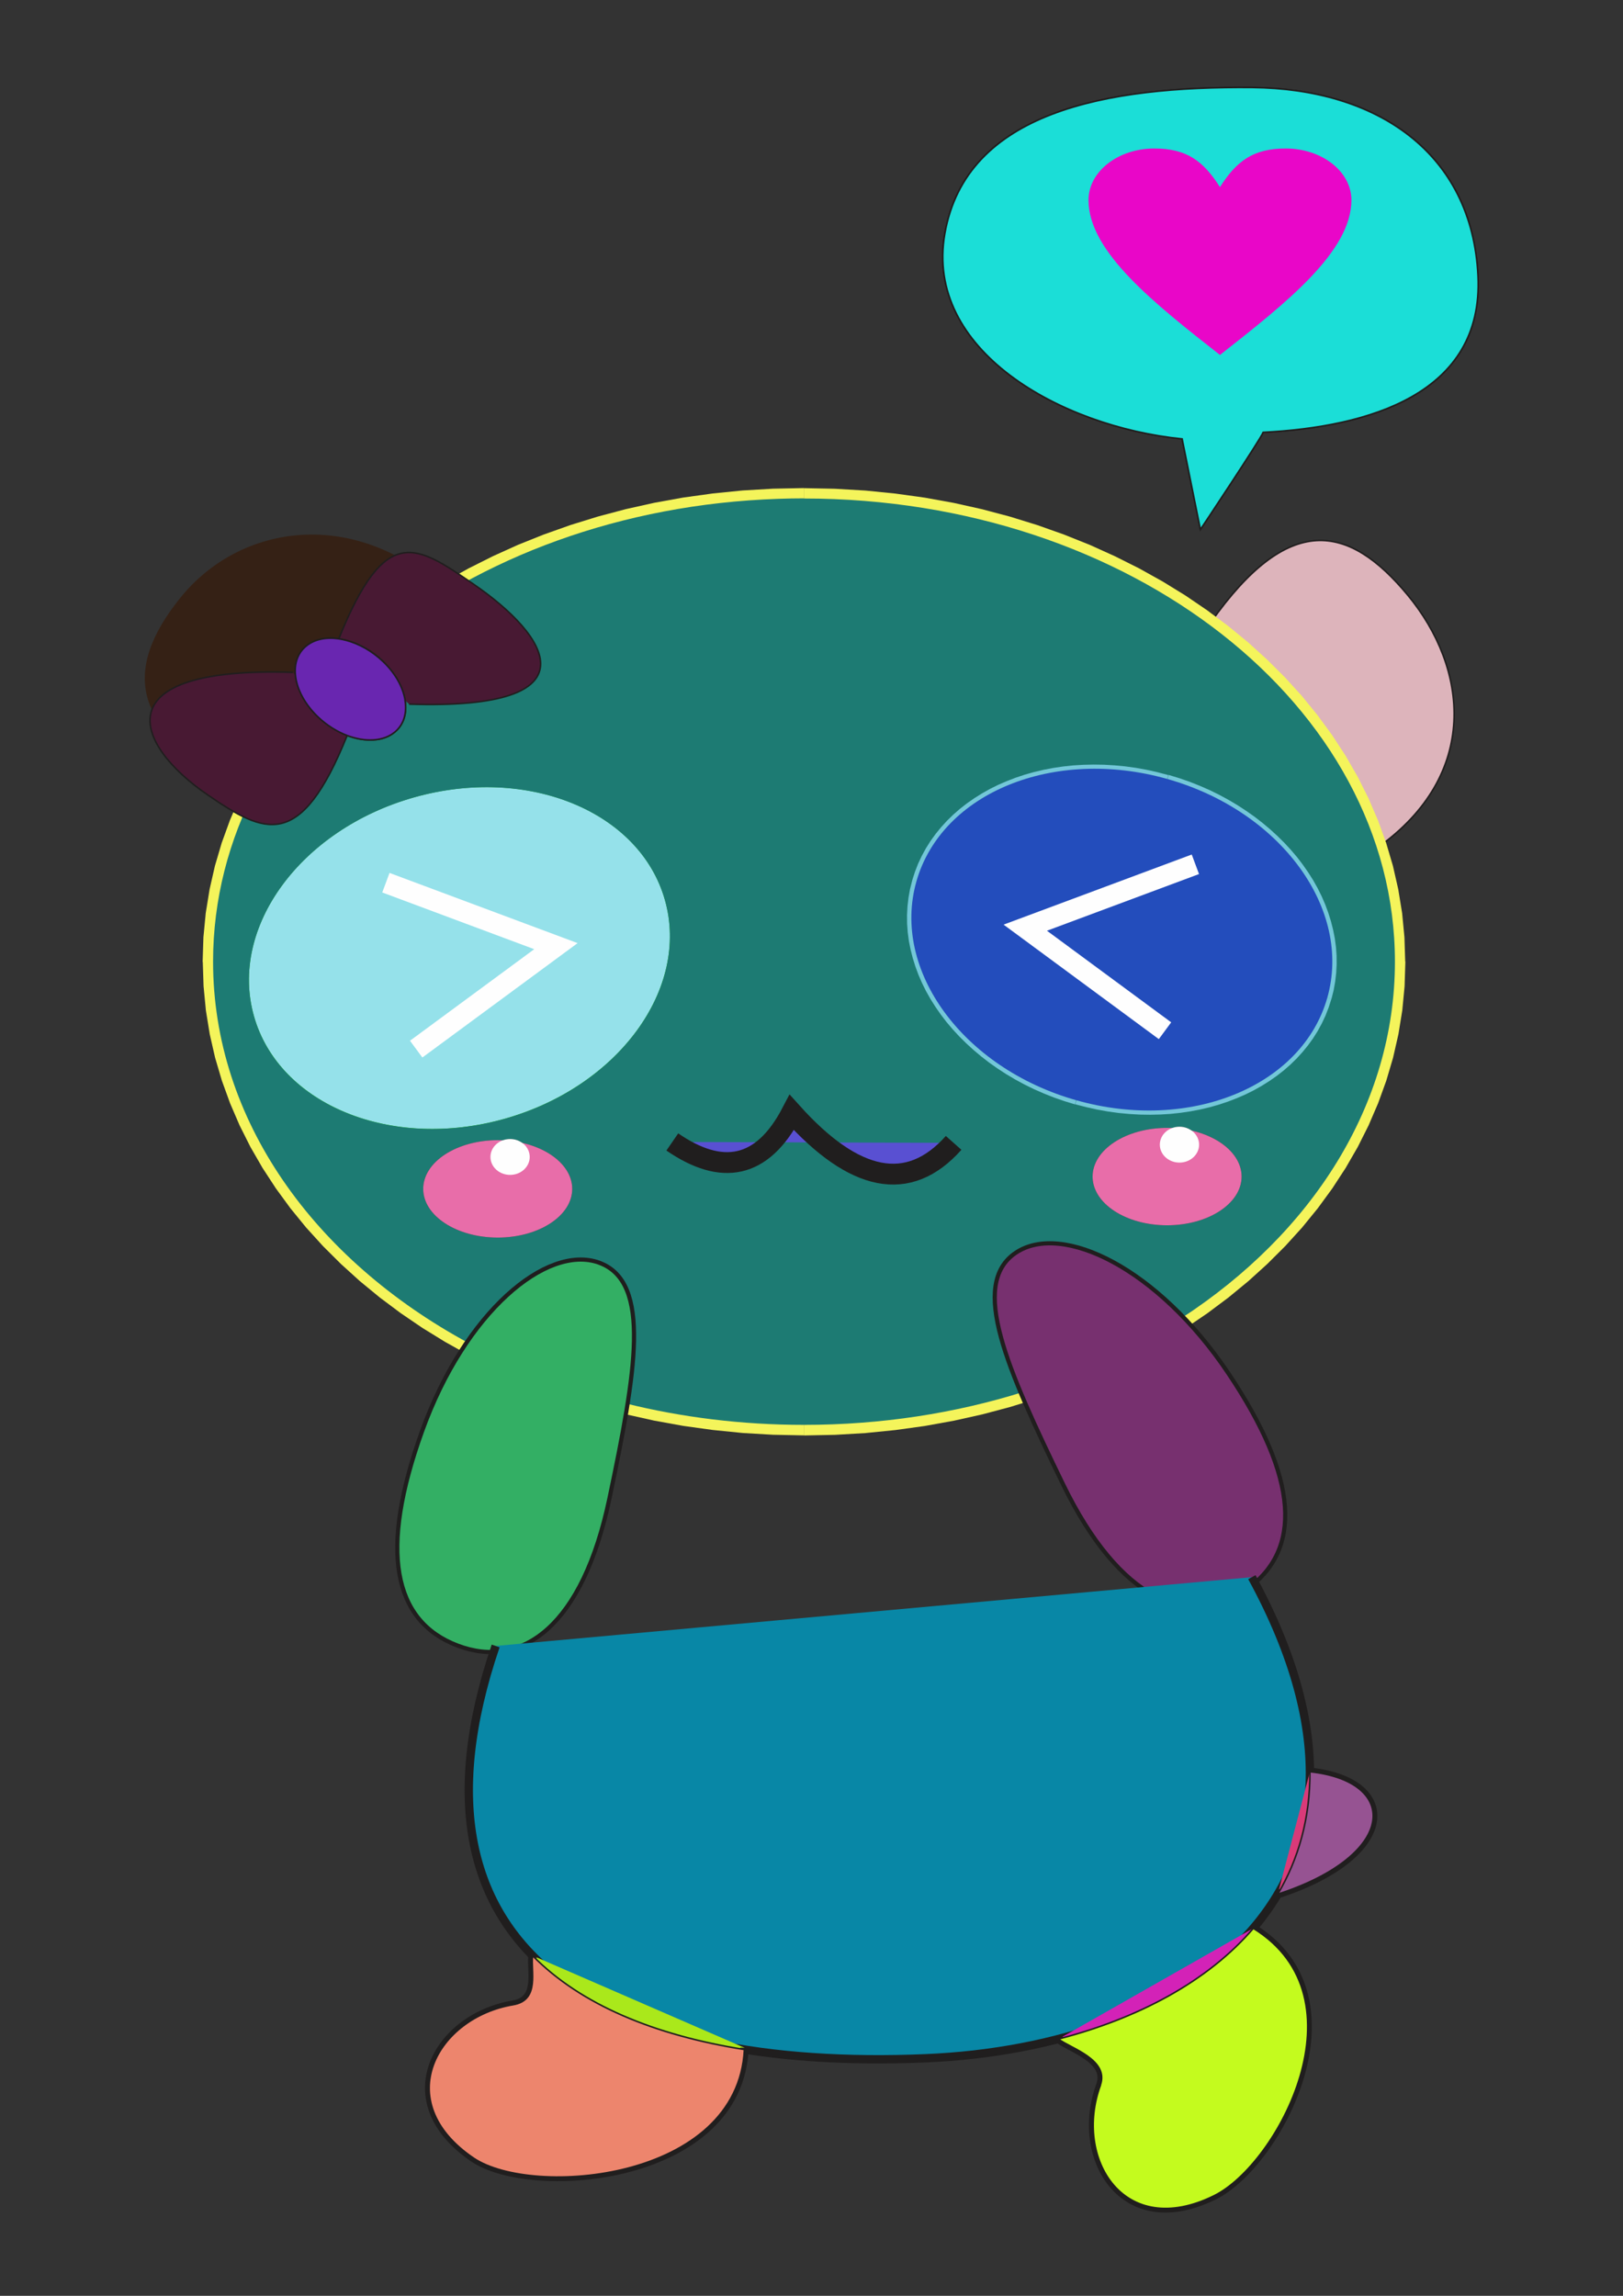 <?xml version="1.0" standalone="no"?>
<svg xmlns="http://www.w3.org/2000/svg" xml:space="preserve" width="210mm" height="297mm" version="1.1" style="shape-rendering:geometricPrecision; text-rendering:geometricPrecision; image-rendering:optimizeQuality; fill-rule:evenodd; clip-rule:evenodd" viewBox="0 0 21000 29700" xmlns:xlink="http://www.w3.org/1999/xlink">
	 <rect x="0" y="0" width="21000" height="29700" fill="#333333" stroke="none"/>
	 <defs>
	  <style type="text/css">
	   
	    .str0 {stroke:#201E1E;stroke-width:20}
	    .str3 {stroke:#201E1E;stroke-width:107.9}
	    .str2 {stroke:#201E1E;stroke-width:269.75}
	    .str1 {stroke:#FEFEFE;stroke-width:269.75}
	    .fil4 {fill:none}
	    .fil0 {fill:none;fill-rule:nonzero}
	    .fil1 {fill:#201E1E}
	    .fil7 {fill:#E86DA9}
	    .fil5 {fill:#FEFEFE}
	    .fil6 {fill:#E86DA9}
	    .fil3 {fill:#201E1E;fill-rule:nonzero}
	    .fil2 {fill:#EC268F;fill-rule:nonzero}
	   
	  </style>
	 </defs>
	 <g id="Layer_x0020_1">
	  <g id="_756392784">
	   <path class="fil0 str0" d="M15296 5678c-1582,-160 -3335,-1151 -3071,-2655 277,-1578 2091,-1909 3979,-1891 1603,15 2844,838 2920,2439 73,1530 -1421,1952 -2780,2022 -36,92 -812,1257 -812,1257 0,0 -236,-1170 -236,-1170z" style="fill:#677296"/>
	   <path class="fil1 str0" d="M15296 5678c-1582,-160 -3335,-1151 -3071,-2655 277,-1578 2091,-1909 3979,-1891 1603,15 2844,838 2920,2439 73,1530 -1421,1952 -2780,2022 -36,92 -812,1257 -812,1257l-236 -1170z" style="fill:#1bded7"/>
	   <path class="fil2" d="M15786 2422c-213,-334 -425,-501 -851,-501 -469,0 -851,299 -851,668 0,668 851,1336 1701,2003 851,-668 1701,-1336 1701,-2003 0,-369 -381,-668 -851,-668 -425,0 -638,167 -851,501z" style="fill:#e906c8"/>
	   <path class="fil1" d="M3258 10197l2535 -2526c-1192,-1126 -2682,-898 -3456,58 -754,932 -682,1761 921,2468z" style="fill:#352115"/>
	   <path class="fil1 str0" d="M17819 10969l-2155 -2914c1009,-1432 1784,-1280 2550,-357 785,947 943,2324 -395,3271z" style="fill:#ddb4bb"/>
	   <g>
	    <path class="fil3" d="M2622 12442l0 0 10 -317 30 -313 50 -308 69 -303 88 -298 106 -292 123 -286 140 -279 157 -272 173 -265 188 -257 203 -249 218 -240 232 -231 245 -222 258 -212 270 -202 282 -192 294 -181 305 -170 315 -158 325 -147 335 -134 344 -122 352 -109 361 -96 368 -82 375 -68 382 -53 388 -39 394 -23 399 -8 0 270 -388 8 -383 23 -377 38 -371 52 -365 66 -358 80 -350 93 -342 106 -333 118 -324 130 -315 142 -305 153 -295 164 -284 175 -272 185 -261 195 -248 204 -236 213 -222 222 -209 230 -194 238 -180 245 -165 252 -149 259 -133 265 -117 271 -100 277 -83 282 -65 287 -47 291 -29 296 -10 300 0 0 -270 0zm7781 6127l0 0 -399 -8 -394 -23 -388 -39 -382 -53 -375 -68 -368 -82 -361 -96 -352 -109 -344 -122 -335 -134 -325 -147 -315 -158 -305 -170 -294 -181 -282 -192 -270 -202 -258 -212 -245 -222 -232 -231 -218 -240 -203 -249 -188 -257 -173 -265 -157 -272 -140 -279 -123 -286 -106 -292 -88 -298 -69 -303 -50 -308 -30 -313 -10 -317 270 0 10 300 29 296 47 291 65 287 83 282 100 277 117 271 133 265 149 259 165 252 180 245 194 238 209 230 222 222 236 213 248 204 261 195 272 185 284 175 295 164 305 153 315 142 324 130 333 118 342 106 350 93 358 80 365 66 371 52 377 38 383 23 388 8 0 0 0 270zm7781 -6127l0 0 -10 317 -30 313 -50 308 -69 303 -88 298 -106 292 -123 286 -140 279 -157 272 -173 265 -188 257 -203 249 -218 240 -232 231 -245 222 -258 212 -270 202 -282 192 -294 181 -305 170 -315 158 -325 147 -335 134 -344 122 -352 109 -361 96 -368 82 -375 68 -382 53 -388 39 -394 23 -399 8 0 -270 388 -8 383 -23 377 -38 371 -52 365 -66 358 -80 350 -93 342 -106 333 -118 324 -130 315 -142 305 -153 295 -164 284 -175 272 -185 261 -195 248 -204 236 -213 222 -222 209 -230 194 -238 180 -245 165 -252 149 -259 133 -265 117 -271 100 -277 83 -282 65 -287 47 -291 29 -296 10 -300 0 0 270 0zm-7781 -6127l0 0 399 8 394 23 388 39 382 53 375 68 368 82 361 96 352 109 344 122 335 134 325 147 315 158 305 170 294 181 282 192 270 202 258 212 245 222 232 231 218 240 203 249 188 257 173 265 157 272 140 279 123 286 106 292 88 298 69 303 50 308 30 313 10 317 -270 0 -10 -300 -29 -296 -47 -291 -65 -287 -83 -282 -100 -277 -117 -271 -133 -265 -149 -259 -165 -252 -180 -245 -194 -238 -209 -230 -222 -222 -236 -213 -248 -204 -261 -195 -272 -185 -284 -175 -295 -164 -305 -153 -315 -142 -324 -130 -333 -118 -342 -106 -350 -93 -358 -80 -365 -66 -371 -52 -377 -38 -383 -23 -388 -8 0 0 0 -270z" style="fill:#f4f45b"/>
	   </g>
	   <g>
	    <path class="fil3" d="M3234 13160l0 0 -28 -111 -20 -112 -13 -112 -6 -112 1 -112 8 -112 15 -112 22 -111 28 -110 34 -109 40 -108 46 -106 52 -105 58 -103 64 -101 69 -99 74 -97 80 -94 85 -92 90 -89 94 -86 99 -83 103 -80 108 -76 112 -73 116 -69 120 -65 124 -61 128 -56 131 -52 135 -47 138 -42 29 104 -134 41 -131 45 -127 50 -124 54 -120 59 -116 63 -112 66 -108 70 -104 74 -100 77 -95 80 -91 83 -86 86 -81 88 -76 91 -71 93 -66 95 -61 97 -55 99 -50 100 -44 101 -38 102 -33 103 -26 104 -20 105 -14 105 -8 106 -1 106 5 106 12 105 19 105 26 105 0 0 -104 29zm3313 1365l0 0 -140 37 -139 31 -139 25 -138 19 -137 13 -136 8 -135 2 -133 -3 -132 -8 -130 -14 -128 -19 -125 -24 -123 -29 -120 -34 -117 -39 -114 -44 -111 -48 -107 -53 -103 -58 -99 -62 -95 -66 -91 -71 -86 -75 -81 -79 -76 -83 -71 -87 -66 -91 -60 -95 -54 -99 -48 -102 -41 -106 -35 -109 104 -29 33 103 39 99 45 96 51 93 56 89 62 86 67 82 72 79 77 75 82 71 86 67 91 63 95 59 99 55 103 51 106 46 110 42 113 37 116 33 118 28 121 23 123 18 125 13 127 8 129 3 131 -2 132 -8 133 -13 134 -18 135 -24 135 -30 136 -35 0 0 29 104zm2108 -2897l0 0 28 111 20 112 13 112 6 112 -1 112 -8 112 -15 112 -22 111 -28 110 -34 109 -40 108 -46 106 -52 105 -58 103 -64 101 -69 99 -74 97 -80 94 -85 92 -90 89 -94 86 -99 83 -103 80 -108 76 -112 73 -116 69 -120 65 -124 61 -128 56 -131 52 -135 47 -138 42 -29 -104 134 -41 131 -45 127 -50 124 -54 120 -59 116 -63 112 -66 108 -70 104 -74 100 -77 95 -80 91 -83 86 -86 81 -88 76 -91 71 -93 66 -95 61 -97 55 -99 50 -100 44 -101 38 -102 33 -103 26 -104 20 -105 14 -105 8 -106 1 -106 -5 -106 -12 -105 -19 -105 -26 -105 0 0 104 -29zm-3313 -1365l0 0 140 -36 139 -31 139 -25 138 -19 137 -13 136 -8 135 -2 133 3 132 8 130 14 128 19 125 24 123 29 120 34 117 39 114 44 111 48 107 53 103 58 99 62 95 66 91 71 86 75 81 79 76 83 71 87 66 91 60 95 54 99 48 102 41 106 35 109 -104 29 -33 -103 -39 -99 -45 -96 -51 -93 -56 -89 -62 -86 -67 -82 -72 -79 -77 -75 -82 -71 -86 -67 -91 -63 -95 -59 -99 -55 -103 -51 -106 -46 -109 -42 -113 -37 -116 -33 -118 -28 -121 -23 -123 -18 -125 -13 -127 -8 -129 -3 -131 2 -132 8 -133 13 -134 18 -135 24 -135 30 -136 35 0 0 -29 -104z" style="fill:#18c20c"/>
	    <path id="1" class="fil1" d="M5357 10315c-1468,415 -2396,1682 -2071,2830 325,1148 1778,1742 3246,1327 1468,-415 2396,-1682 2071,-2830 -325,-1148 -1778,-1742 -3246,-1327z" style="fill:#95e1ea"/>
	   </g>
	   <g>
	    <polyline class="fil4 str1" points="4993,11419 7193,12240 5385,13572 "/>
	   </g>
	   <path class="fil5" d="M10403 6449c4223,0 7646,2683 7646,5992 0,1854 -1074,3512 -2762,4611 -796,-826 -1668,-1133 -2129,-824 -413,277 -293,900 76,1781 -876,274 -1831,424 -2831,424 -805,0 -1581,-97 -2310,-278 153,-971 126,-1624 -350,-1796 -467,-168 -1134,221 -1679,1016 -1998,-1081 -3307,-2888 -3307,-4935 0,-3223 3246,-5851 7316,-5987 109,-4 219,-6 330,-6zm4700 3628c-1468,-415 -2922,179 -3246,1327 -325,1148 603,2415 2071,2830 1468,415 2922,-179 3246,-1327 325,-1148 -603,-2415 -2071,-2830zm-2 4514c-532,0 -964,282 -964,630 0,348 431,630 964,630 532,0 964,-282 964,-630 0,-275 -269,-509 -645,-595 -43,-31 -98,-50 -158,-50 -33,0 -65,6 -94,16 -22,-1 -44,-1 -66,-1zm-8569 -118c1468,-415 2396,-1682 2071,-2830 -324,-1148 -1778,-1742 -3246,-1327 -1468,415 -2396,1682 -2071,2830 324,1148 1778,1742 3246,1327zm226 312c-43,-31 -98,-50 -158,-50 -33,0 -65,6 -94,16 -22,-1 -44,-1 -66,-1 -532,0 -964,282 -964,630 0,348 431,630 964,630 532,0 964,-282 964,-630 0,-275 -270,-509 -645,-595z" style="fill:#1d7b73"/>
	   <g>
	    <g>
	     <path class="fil3" d="M17226 12922l-104 -29 0 0 26 -105 19 -105 12 -105 5 -106 -1 -106 -8 -106 -14 -105 -20 -105 -26 -104 -33 -103 -38 -102 -44 -101 -50 -100 -55 -99 -61 -97 -66 -95 -71 -93 -76 -91 -81 -88 -86 -86 -91 -83 -95 -80 -100 -77 -104 -74 -108 -70 -112 -66 -116 -63 -120 -59 -124 -54 -127 -50 -131 -45 -134 -41 29 -104 138 42 135 47 131 52 128 56 124 61 120 65 116 69 112 73 108 76 103 80 99 83 94 86 90 89 85 92 80 94 74 97 69 99 64 101 58 103 52 105 46 106 40 108 34 109 28 110 22 111 15 112 8 112 1 112 -6 112 -13 112 -20 112 -28 111 0 0zm-3313 1365l29 -104 0 0 136 35 135 30 135 24 134 18 133 13 132 8 131 2 129 -3 127 -8 125 -13 123 -18 121 -23 118 -28 116 -33 113 -37 109 -42 106 -46 103 -51 99 -55 95 -59 91 -63 86 -67 82 -71 77 -75 72 -79 67 -82 62 -86 56 -89 51 -93 45 -96 39 -99 33 -103 104 29 -35 109 -41 106 -48 102 -54 99 -60 95 -66 91 -71 87 -76 83 -81 79 -86 75 -91 71 -95 66 -99 62 -103 58 -107 53 -111 48 -114 44 -117 39 -120 34 -123 29 -125 24 -128 19 -130 14 -132 8 -133 3 -135 -2 -136 -8 -137 -13 -138 -19 -139 -25 -139 -31 -140 -36 0 0zm-2108 -2897l104 29 0 0 -26 105 -19 105 -12 105 -5 106 1 106 8 106 14 105 20 105 26 104 33 103 38 102 44 101 50 100 55 99 61 97 66 95 71 93 76 91 81 88 86 86 91 83 95 80 100 77 104 74 108 70 112 66 116 63 120 59 124 54 127 50 131 45 134 41 -29 104 -138 -42 -135 -47 -131 -52 -128 -56 -124 -61 -120 -65 -116 -69 -112 -73 -108 -76 -103 -80 -99 -83 -94 -86 -90 -89 -85 -92 -80 -94 -74 -97 -69 -99 -64 -101 -58 -103 -52 -105 -46 -106 -40 -108 -34 -109 -28 -110 -22 -111 -15 -112 -8 -112 -1 -112 6 -112 13 -112 20 -112 28 -111 0 0zm3313 -1365l-29 104 0 0 -136 -35 -135 -30 -135 -24 -134 -18 -133 -13 -132 -8 -131 -2 -129 3 -127 8 -125 13 -123 18 -121 23 -118 28 -116 33 -113 37 -110 42 -106 46 -103 51 -99 55 -95 59 -91 63 -86 67 -82 71 -77 75 -72 79 -67 82 -62 86 -56 89 -51 93 -45 96 -39 99 -33 103 -104 -29 35 -109 41 -106 48 -102 54 -99 60 -95 66 -91 71 -87 76 -83 81 -79 86 -75 91 -71 95 -66 99 -62 103 -58 107 -53 111 -48 114 -44 117 -39 120 -34 123 -29 125 -24 128 -19 130 -14 132 -8 133 -3 135 2 136 8 137 13 138 19 139 25 139 31 140 37 0 0z" style="fill:#73c7d8"/>
	     <path id="1" class="fil1" d="M15103 10077c1468,415 2396,1682 2071,2830 -325,1148 -1778,1742 -3246,1327 -1468,-415 -2396,-1682 -2071,-2830 325,-1148 1778,-1742 3246,-1327z" style="fill:#234dbc"/>
	    </g>
	    <g>
	     <polyline class="fil4 str1" points="15467,11181 13266,12001 15074,13334 "/>
	    </g>
	   </g>
	   <g>
	    <path class="fil4 str2" d="M12339 14785c-585,657 -1286,505 -2094,-393 -384,735 -909,819 -1546,381" style="fill:#5950d2"/>
	   </g>
	   <g>
	    <path class="fil4 str3" d="M13158 16229c578,-388 1804,195 2714,1553 911,1359 948,2267 233,2764 -715,497 -1597,143 -2328,-1360 -730,-1503 -1198,-2570 -619,-2957z" style="fill:#3d13a3"/>
	    <path id="1" class="fil1" d="M13158 16229c578,-388 1804,195 2714,1553 911,1359 948,2267 233,2764 -715,497 -1597,143 -2328,-1360 -730,-1503 -1198,-2570 -619,-2957z" style="fill:#77306f"/>
	   </g>
	   <g>
	    <path class="fil4 str3" d="M7743 16360c-655,-236 -1703,626 -2257,2165 -554,1539 -371,2429 444,2738 814,309 1585,-248 1929,-1883 344,-1635 540,-2783 -115,-3019z" style="fill:#586175"/>
	    <path id="1" class="fil1" d="M7743 16360c-655,-236 -1703,626 -2257,2165 -554,1539 -371,2429 444,2738 814,309 1585,-248 1929,-1883 344,-1635 540,-2783 -115,-3019z" style="fill:#33af64"/>
	   </g>
	   <g>
	    <path class="fil4 str3" d="M16198 20403c2223,4081 -878,6084 -4222,6224 -4061,170 -6937,-1293 -5563,-5334" style="fill:#0887a6"/>
	   </g>
	   <g>
	    <path class="fil4 str3" d="M16949 22920c1174,127 1128,1083 -416,1584" style="fill:#d93a79"/>
	   </g>
	   <g>
	    <path class="fil4 str3" d="M16216 24945c1462,902 321,3050 -507,3459 -1175,581 -1816,-487 -1473,-1426 123,-335 -391,-482 -540,-600" style="fill:#d322b7"/>
	   </g>
	   <g>
	    <path class="fil4 str3" d="M9633 26491c-62,1717 -2740,1945 -3505,1427 -1085,-735 -474,-1820 512,-1985 352,-59 222,-445 251,-634" style="fill:#aae81b"/>
	   </g>
	   <path class="fil1 str0" d="M9632 26514c-84,1697 -2742,1920 -3504,1405 -1085,-735 -474,-1820 512,-1985 352,-59 222,-445 251,-634 628,637 1581,1029 2741,1214z" style="fill:#ed856d"/>
	   <path class="fil1 str0" d="M14236 26978c123,-335 -391,-482 -540,-600 1027,-266 1928,-741 2521,-1432 1462,902 321,3050 -507,3459 -1175,581 -1816,-487 -1473,-1426z" style="fill:#c4fb1e"/>
	   <path class="fil1 str0" d="M16533 24504c268,-453 419,-981 416,-1584 1174,127 1128,1083 -416,1584z" style="fill:#965392"/>
	   <g>
	    <ellipse class="fil6" cx="15101" cy="15221" rx="964" ry="630"/>
	    <ellipse class="fil5" cx="15261" cy="14808" rx="254" ry="232"/>
	   </g>
	   <g>
	    <ellipse class="fil6" cx="6440" cy="15380" rx="964" ry="630"/>
	    <ellipse class="fil5" cx="6600" cy="14967" rx="254" ry="232"/>
	   </g>
	   <g>
	    <path class="fil7 str0" d="M4383 8265c606,-1508 1004,-1214 1744,-708 966,662 1624,1632 -833,1552m-802 405c-605,1504 -1066,1275 -1805,769 -966,-662 -1353,-1665 1103,-1585m1167 -139c159,153 256,331 284,496 28,164 -14,315 -130,413 -149,125 -384,135 -618,46 -133,-51 -266,-133 -381,-244 -174,-167 -273,-364 -289,-541 -14,-147 30,-279 136,-369 129,-108 323,-130 525,-76 164,44 332,137 475,274z" style="fill:#481933"/>
	    <path class="fil7 str0" d="M5241 9055c-28,-165 -124,-343 -284,-496 -143,-137 -311,-230 -475,-274 -33,-9 -67,-16 -99,-21 -165,-24 -318,6 -425,97 -106,89 -150,222 -136,369 16,177 116,374 289,541 116,111 248,193 381,244 234,88 469,79 618,-46 117,-98 158,-249 130,-413z" style="fill:#6926b0"/>
	   </g>
	  </g>
	 </g>
	</svg>